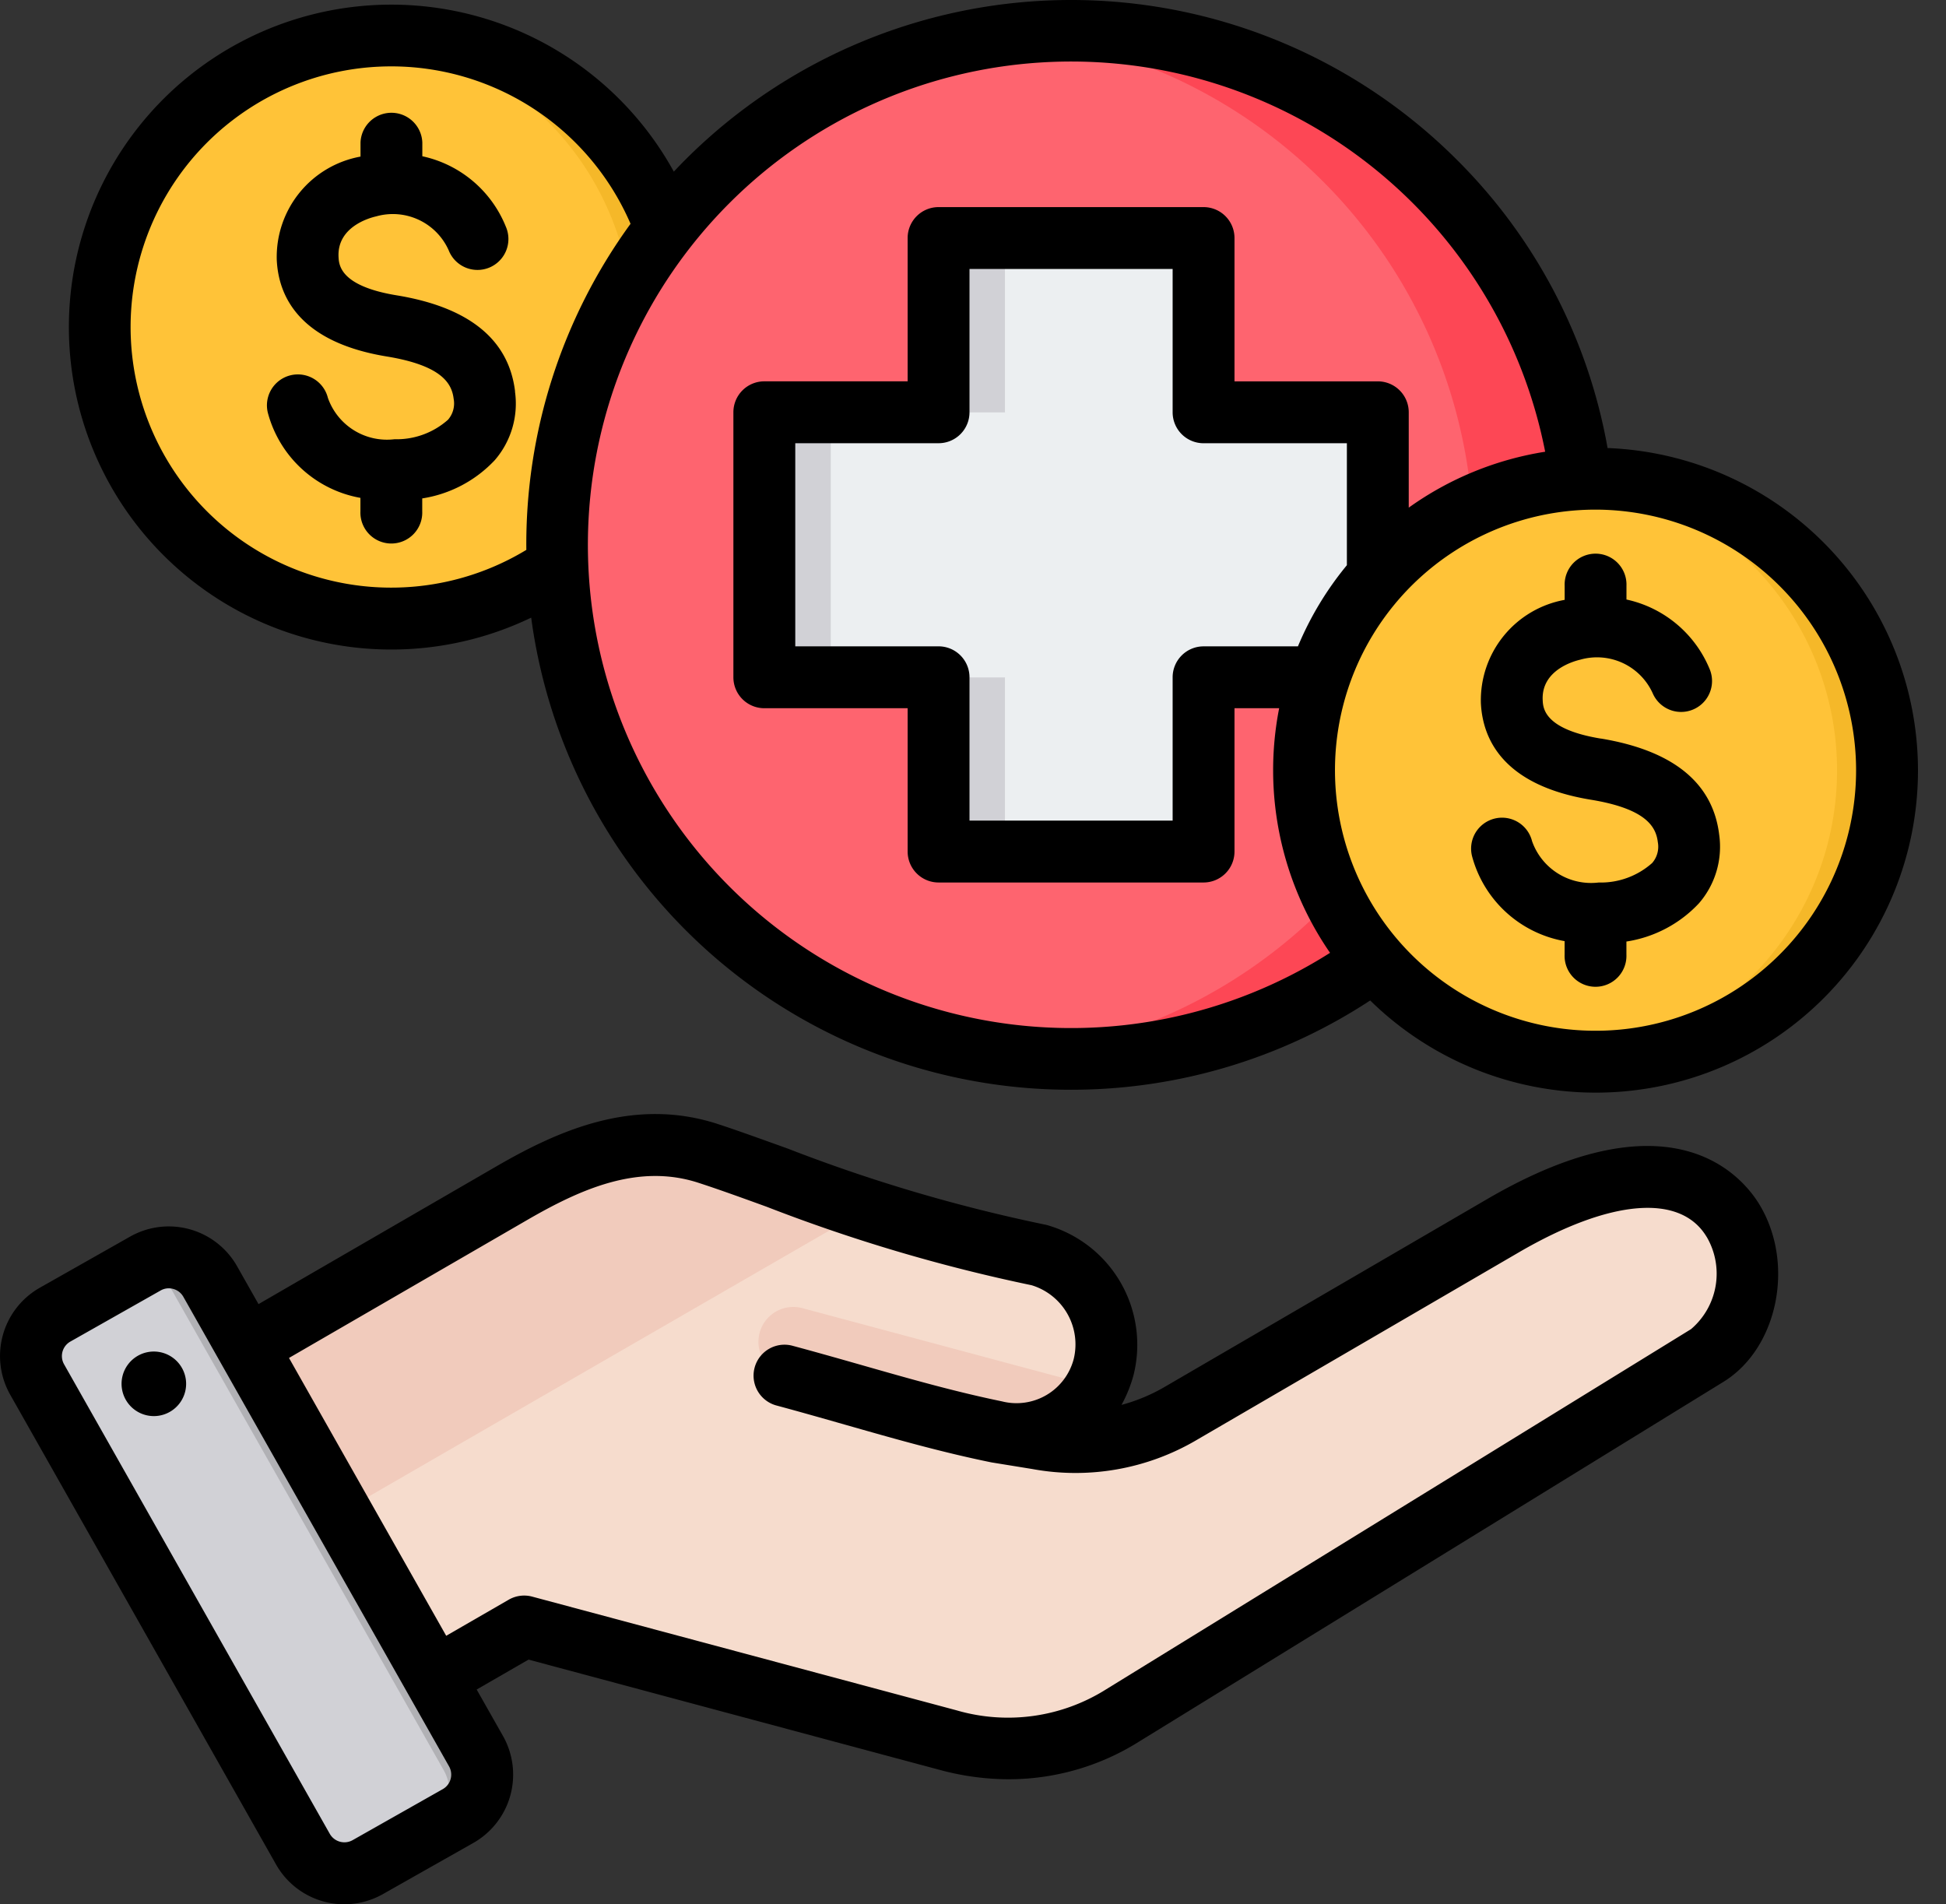 <svg xmlns="http://www.w3.org/2000/svg" width="85" height="83.176" viewBox="0 0 85 83.176">
  <rect x="0" y="0" width="85" height="83.176" fill="#333333" stroke="none"/>
  <g id="Grupo_1102914" data-name="Grupo 1102914" transform="translate(-7.998 -9.775)">
    <g id="Grupo_1102913" data-name="Grupo 1102913" transform="translate(9.349 11.12)">
      <g id="Grupo_1102909" data-name="Grupo 1102909" transform="translate(0 48.667)">
        <path id="Trazado_879570" data-name="Trazado 879570" d="M46.9,316.466l14.644-8.484c2.748-1.592,5.543-2.721,8.564-1.741,3.368,1.092,8.868,3.438,14.476,4.449a4.068,4.068,0,0,1,2.813,4.873c-.566,2.114-2.353,3.2-4.873,2.814l1.961.314a9.128,9.128,0,0,0,6.276-1.093l14.079-8.2c10.944-6.374,12.552,3.432,8.913,5.672L88.207,330.8a9.37,9.37,0,0,1-7.587,1.07l-18.533-4.966-6.863,3.963a2.772,2.772,0,0,1-3.779-1.013l-5.55-9.613a2.772,2.772,0,0,1,1.009-3.777Z" transform="translate(-40.539 -305.874)" fill="#f6dccd" fill-rule="evenodd"/>
        <path id="Trazado_879571" data-name="Trazado 879571" d="M218.8,351.222c-.783,1.529-2.4,2.269-4.539,1.937-3.036-.8-6.068-1.626-9.1-2.439a1.523,1.523,0,0,1,.788-2.942Z" transform="translate(-172.275 -340.658)" fill="#f1cbbc" fill-rule="evenodd"/>
        <path id="Trazado_879572" data-name="Trazado 879572" d="M46.9,316.466l14.644-8.484c2.748-1.592,5.543-2.721,8.564-1.741,1.8.584,4.214,1.527,6.926,2.433L48.672,325.051,45.9,320.243A2.772,2.772,0,0,1,46.9,316.466Z" transform="translate(-40.539 -305.874)" fill="#f1cbbc" fill-rule="evenodd"/>
        <path id="Trazado_879573" data-name="Trazado 879573" d="M23.827,336.054,35.44,356.574a2.079,2.079,0,0,1-.783,2.825l-3.95,2.236a2.079,2.079,0,0,1-2.825-.783L16.268,340.331a2.079,2.079,0,0,1,.783-2.825L21,335.27A2.079,2.079,0,0,1,23.827,336.054Z" transform="translate(-16.001 -330.083)" fill="#d1d1d6" fill-rule="evenodd"/>
        <path id="Trazado_879574" data-name="Trazado 879574" d="M56.561,350.152l2.056,3.632,2.033,3.592a2.079,2.079,0,0,1-.777,2.822l1.411-.8a2.079,2.079,0,0,0,.783-2.825l-2.04-3.6-4.1-7.236-4.1-7.244-1.379-2.436a2.081,2.081,0,0,0-2.414-.96l2.387,4.218,4.1,7.236,2.039,3.6Z" transform="translate(-42.628 -330.083)" fill="#b1b1b5" fill-rule="evenodd"/>
      </g>
      <g id="Grupo_1102910" data-name="Grupo 1102910" transform="translate(3.008 0.214)">
        <circle id="Elipse_11886" data-name="Elipse 11886" cx="12.732" cy="12.732" r="12.732" transform="translate(0 0)" fill="#ffc338"/>
        <path id="Trazado_879575" data-name="Trazado 879575" d="M103.827,19.006a12.732,12.732,0,0,1,0,25.464c-.367,0-.73-.017-1.09-.047a12.732,12.732,0,0,0,0-25.37C103.1,19.023,103.46,19.006,103.827,19.006Z" transform="translate(-91.095 -19.006)" fill="#f5b829" fill-rule="evenodd"/>
      </g>
      <g id="Grupo_1102911" data-name="Grupo 1102911" transform="translate(22.975 0)">
        <circle id="Elipse_11887" data-name="Elipse 11887" cx="22.456" cy="22.456" r="22.456" fill="#fe646f"/>
        <path id="Trazado_879576" data-name="Trazado 879576" d="M288.86,24.322a22.455,22.455,0,0,1-18.318,38.2,22.455,22.455,0,0,0,0-44.645,22.412,22.412,0,0,1,18.318,6.444Z" transform="translate(-250.525 -17.745)" fill="#fd4755" fill-rule="evenodd"/>
        <path id="Trazado_879577" data-name="Trazado 879577" d="M213.266,71.364h11.575v7.611h7.611V90.55h-7.611v7.611H213.266V90.55h-7.611V78.975h7.611Z" transform="translate(-196.597 -62.306)" fill="#eceff1" fill-rule="evenodd"/>
        <path id="Trazado_879578" data-name="Trazado 879578" d="M213.266,71.364h2.9v7.611h-2.9Zm0,19.186v7.611h2.9V90.55Zm-4.709-11.575h-2.9V90.55h2.9Z" transform="translate(-196.597 -62.306)" fill="#d1d1d6" fill-rule="evenodd"/>
      </g>
      <g id="Grupo_1102912" data-name="Grupo 1102912" transform="translate(53.016 16.958)">
        <circle id="Elipse_11888" data-name="Elipse 11888" cx="12.732" cy="12.732" r="12.732" transform="translate(0 5.857) rotate(-13.3)" fill="#ffc338"/>
        <path id="Trazado_879579" data-name="Trazado 879579" d="M415.257,133.6a12.732,12.732,0,1,1,0,25.464c-.367,0-.73-.016-1.09-.047a12.732,12.732,0,0,0,0-25.37C414.526,133.612,414.89,133.6,415.257,133.6Z" transform="translate(-399.932 -130.984)" fill="#f5b829" fill-rule="evenodd"/>
      </g>
    </g>
    <path id="Trazado_879580" data-name="Trazado 879580" d="M77.922,42.036c-2.48-.407-2.524-1.333-2.54-1.681-.064-1.312,1.358-1.7,1.643-1.767a2.67,2.67,0,0,1,3.169,1.483,1.351,1.351,0,0,0,2.491-1.045,5.1,5.1,0,0,0-3.644-3.065v-.6a1.351,1.351,0,1,0-2.7,0v.615a4.456,4.456,0,0,0-3.659,4.513c.078,1.576.973,3.587,4.8,4.216,2.446.4,2.85,1.2,2.929,1.856a1.083,1.083,0,0,1-.249.91,3.378,3.378,0,0,1-2.337.851,2.732,2.732,0,0,1-2.908-1.807,1.351,1.351,0,1,0-2.622.653,5.107,5.107,0,0,0,4.044,3.714v.591a1.351,1.351,0,1,0,2.7,0V50.9a5.47,5.47,0,0,0,3.165-1.667,3.768,3.768,0,0,0,.887-3c-.275-2.266-2.015-3.678-5.172-4.2Zm11.149,1.38a11.381,11.381,0,1,1-11.38-11.381A11.394,11.394,0,0,1,89.071,43.415ZM66.829,34.462V29.135h-6.26a1.351,1.351,0,0,1-1.351-1.351V21.524H50.345v6.259a1.351,1.351,0,0,1-1.351,1.351H42.735v8.872h6.259a1.352,1.352,0,0,1,1.351,1.351v6.261h8.873V39.358a1.352,1.352,0,0,1,1.351-1.351h4.122a14.077,14.077,0,0,1,2.138-3.545Zm-.735,16.931A21.107,21.107,0,0,1,39.858,18.648,21.1,21.1,0,0,1,75.49,29.506a14,14,0,0,0-5.959,2.442V27.783a1.351,1.351,0,0,0-1.351-1.351h-6.26V20.172a1.351,1.351,0,0,0-1.351-1.351H48.994a1.35,1.35,0,0,0-1.351,1.351v6.259h-6.26a1.351,1.351,0,0,0-1.351,1.351V39.358a1.351,1.351,0,0,0,1.351,1.351h6.26V46.97a1.352,1.352,0,0,0,1.351,1.351H60.569a1.352,1.352,0,0,0,1.351-1.351V40.709h1.951a14.044,14.044,0,0,0,2.222,10.683Zm-35.106-17.6A23.784,23.784,0,0,1,35.54,19.55a11.384,11.384,0,1,0-4.552,14.243Zm60.786,9.622A14.073,14.073,0,0,1,67.847,53.474a23.8,23.8,0,0,1-13.07,3.9q-.862,0-1.727-.062A23.779,23.779,0,0,1,31.2,36.752a14.084,14.084,0,1,1,6.23-19.48c.171-.181.342-.36.518-.535a23.833,23.833,0,0,1,33.668,0,23.547,23.547,0,0,1,6.6,12.608A14.1,14.1,0,0,1,91.774,43.415ZM14.513,68.823a1.41,1.41,0,1,0,1.6,1.191,1.412,1.412,0,0,0-1.6-1.191ZM82.543,63.8c-1.14-1.905-4.209-1.65-8.208.679l-14.081,8.2a10.428,10.428,0,0,1-7.17,1.26l-1.752-.284-.054-.01c-2.189-.448-4.221-1.029-6.373-1.643-.978-.279-1.991-.568-3.021-.845a1.351,1.351,0,0,1,.7-2.609c1.052.282,2.076.574,3.066.856,2.079.594,4.047,1.155,6.114,1.581A2.583,2.583,0,0,0,54.9,69.124a2.7,2.7,0,0,0-1.846-3.213,73.137,73.137,0,0,1-11.575-3.429c-1.141-.414-2.128-.77-2.982-1.047-2.627-.851-5.141.279-7.471,1.627L20.621,69.088l6.867,12.136,2.73-1.576a1.351,1.351,0,0,1,1.025-.135l18.534,4.966a8.04,8.04,0,0,0,6.532-.914L81.861,67.83a3.182,3.182,0,0,0,.682-4.033ZM27.616,86.934a.731.731,0,0,1-.273.985l-3.951,2.236a.734.734,0,0,1-.985-.274L10.793,69.359a.728.728,0,0,1,.273-.983l3.951-2.236a.7.7,0,0,1,.349-.093.729.729,0,0,1,.2.027.722.722,0,0,1,.437.337ZM84.862,62.408c-.75-1.25-3.821-4.966-11.887-.269l-14.081,8.2a7.722,7.722,0,0,1-1.909.8,5.863,5.863,0,0,0,.53-1.322,5.438,5.438,0,0,0-3.7-6.508,1.531,1.531,0,0,0-.177-.046A70.463,70.463,0,0,1,42.4,59.941c-1.116-.4-2.171-.784-3.067-1.076-3.643-1.18-6.927.275-9.658,1.858L19.29,66.737l-.938-1.657a3.429,3.429,0,0,0-4.667-1.294L9.735,66.023A3.428,3.428,0,0,0,8.442,70.69L20.056,91.213a3.425,3.425,0,0,0,4.667,1.294l3.951-2.236A3.43,3.43,0,0,0,29.968,85.6l-1.149-2.029,2.265-1.307L49.078,87.09a11.538,11.538,0,0,0,2.986.4,10.679,10.679,0,0,0,5.66-1.627L83.278,70.131c2.372-1.461,3.128-5.142,1.584-7.722Zm-54.37-35.53a3.774,3.774,0,0,1-.886,3,5.494,5.494,0,0,1-3.165,1.667v.567a1.351,1.351,0,1,1-2.7,0v-.591a5.109,5.109,0,0,1-4.043-3.714,1.351,1.351,0,0,1,2.622-.654,2.733,2.733,0,0,0,2.908,1.807,3.377,3.377,0,0,0,2.338-.851,1.083,1.083,0,0,0,.248-.91c-.079-.654-.483-1.454-2.927-1.854-3.831-.63-4.726-2.642-4.8-4.217a4.456,4.456,0,0,1,3.658-4.513V16a1.351,1.351,0,0,1,2.7,0v.6a5.088,5.088,0,0,1,3.643,3.064,1.351,1.351,0,1,1-2.491,1.045,2.67,2.67,0,0,0-3.168-1.483c-.285.064-1.707.454-1.644,1.767.018.35.061,1.275,2.54,1.682,3.157.517,4.9,1.929,5.171,4.2Z" transform="translate(0)" fill-rule="evenodd"/>
  </g>
</svg>
